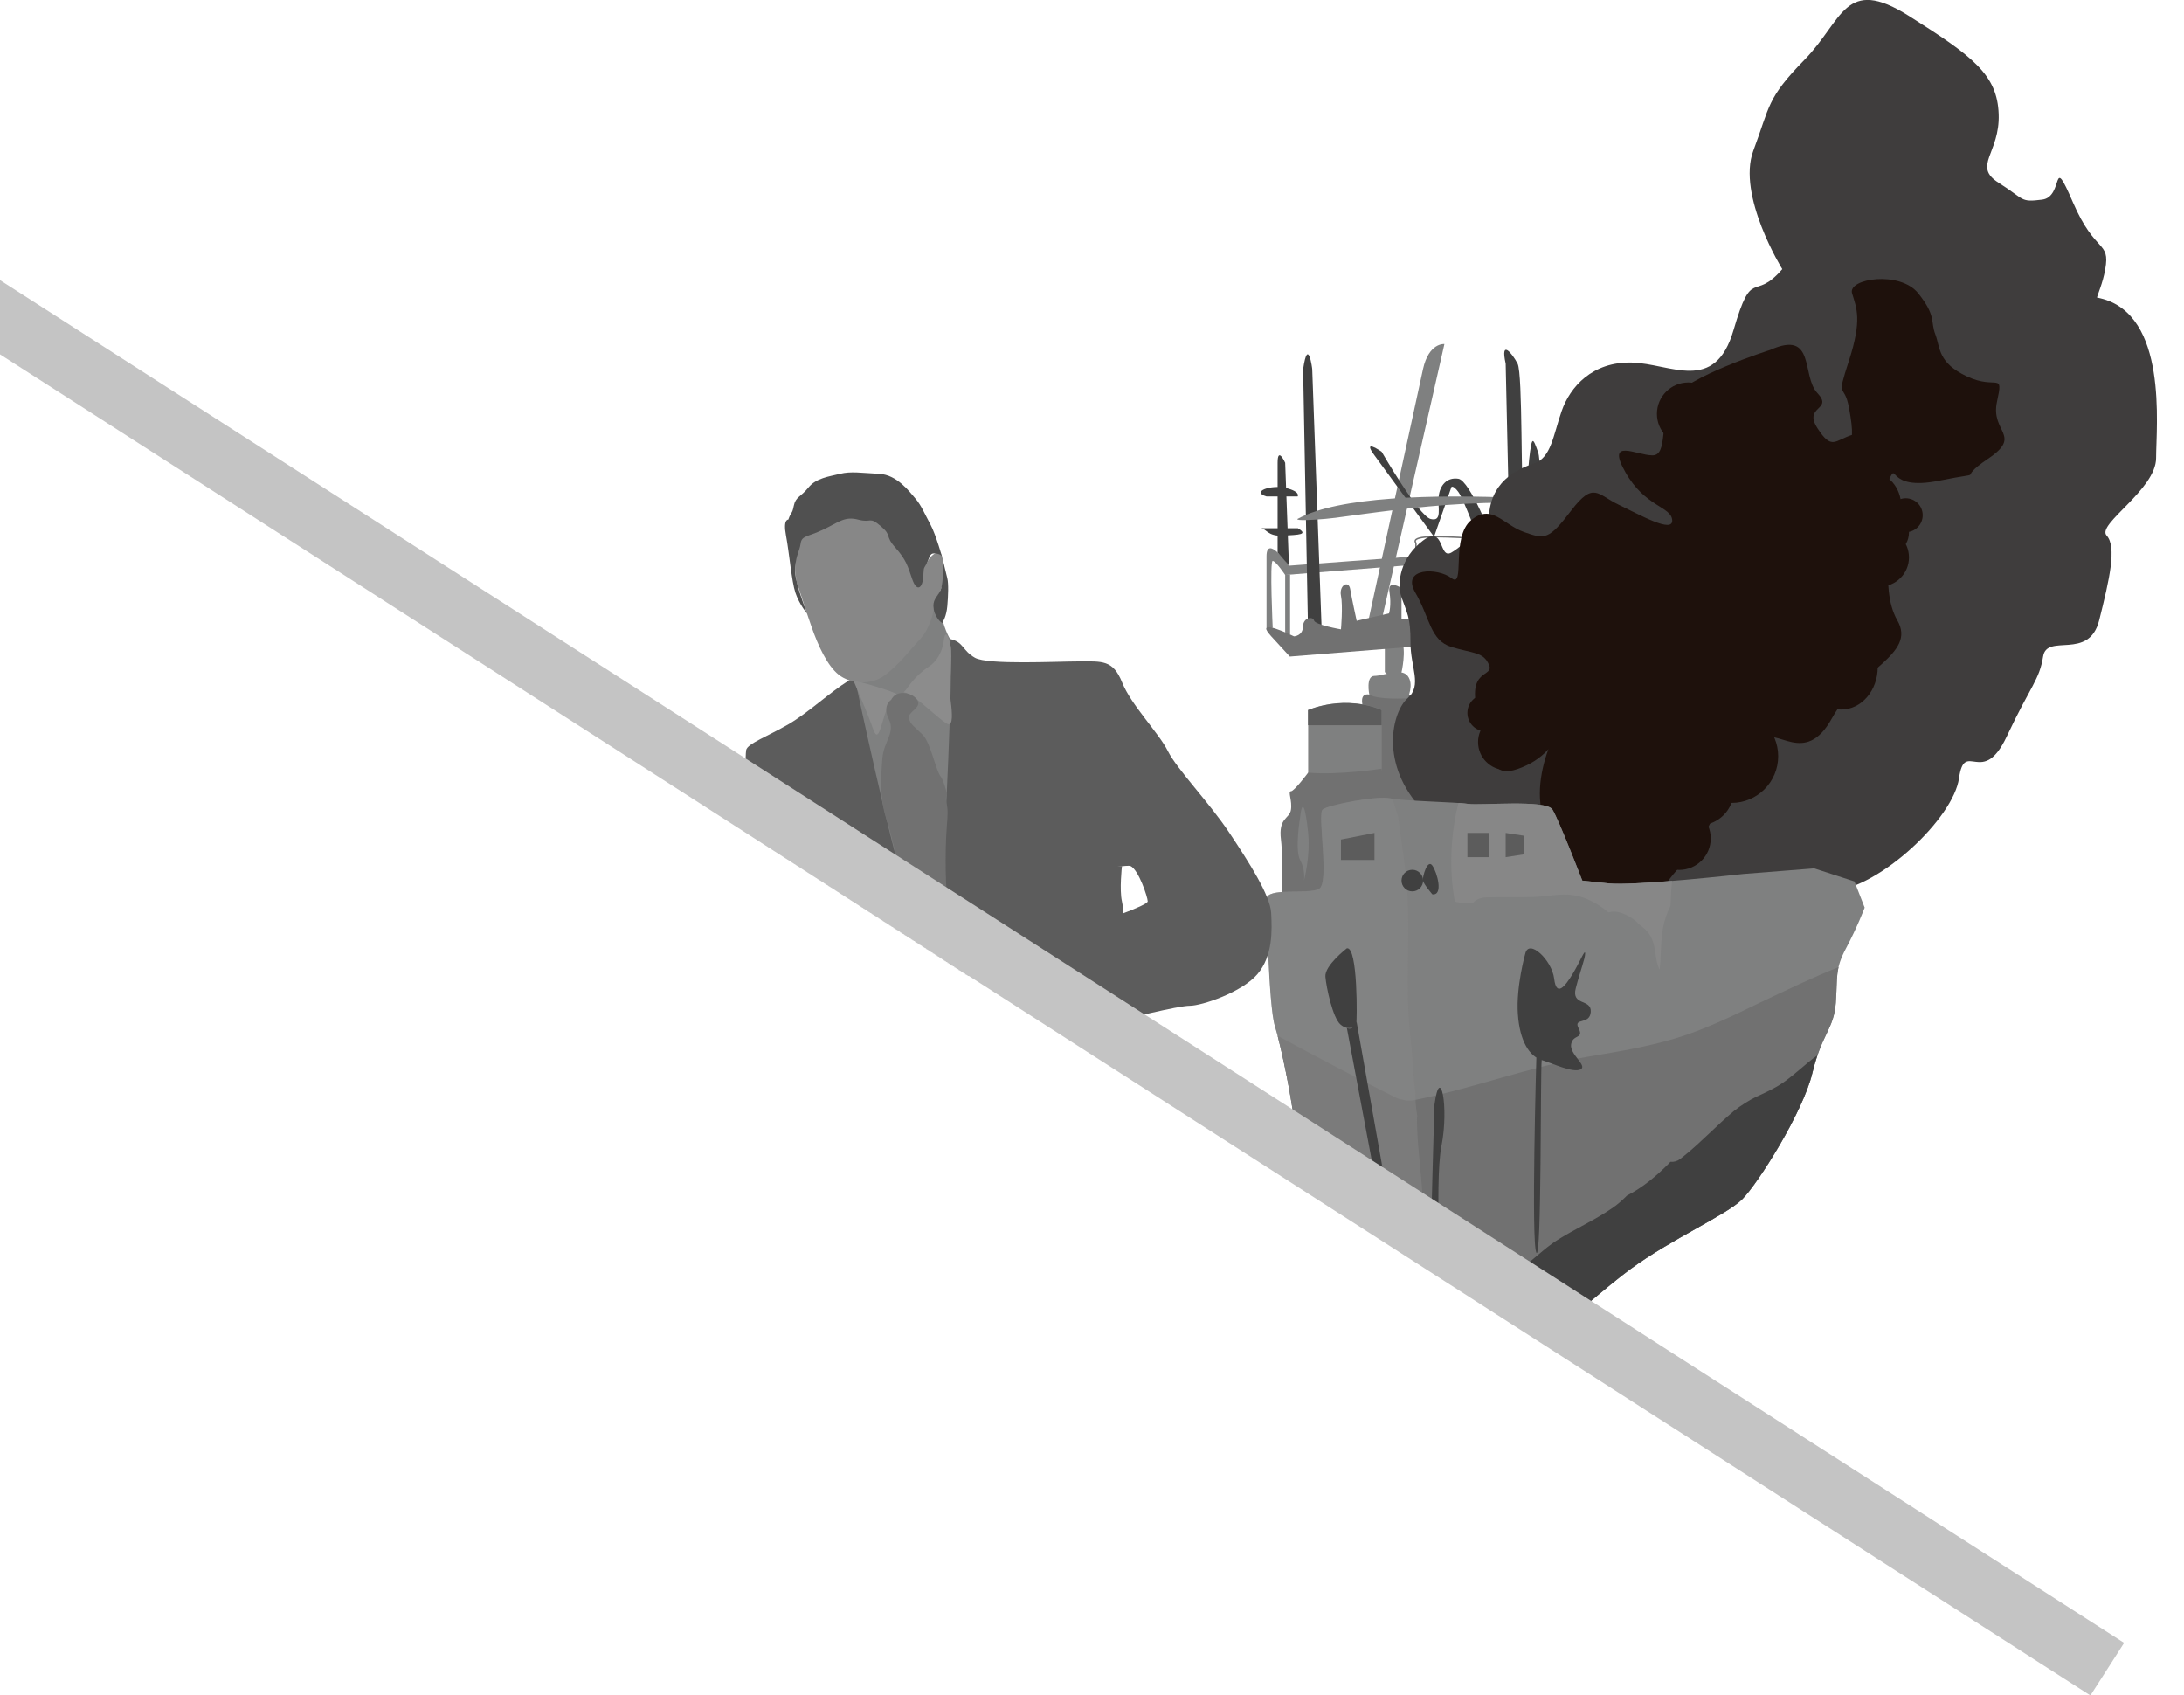 <svg width="1558" height="1209" viewBox="0 0 1558 1209" fill="none" xmlns="http://www.w3.org/2000/svg">
<g clip-path="url(#clip0)">
<g clip-path="url(#clip1)">
<mask id="mask0" mask-type="alpha" maskUnits="userSpaceOnUse" x="859" y="-21" width="682" height="1066">
<path d="M875 809L859 241L1221 -9L1541 -21V573L1241 1045L875 809Z" fill="#C4C4C4"/>
</mask>
<g mask="url(#mask0)">
<path d="M1010.1 387.4V582.7L1148.1 642.7L1181.4 635.7C1181.4 635.7 1190.1 404 1186.1 395.4C1182.1 386.7 1136 378.1 1111.4 384.1C1086.8 390.1 1002.1 376.1 1010.1 387.4Z" stroke="#717171" stroke-miterlimit="10"/>
<path d="M972.1 503.4C972.1 503.4 969.4 494.1 976.8 495.4C984.1 496.7 1010.1 495.3 1010.1 495.3V582.8L971.6 578.1L972.1 503.4Z" fill="#717171"/>
<path d="M933.2 506.4V555.1H985.7V506.4C985.6 506.4 962.5 495.1 933.2 506.4Z" fill="#7F8080"/>
<path d="M985.6 517.3V506.5C985.6 506.5 962.5 495.2 933.1 506.5V517.3H985.6Z" fill="#5C5C5C"/>
<path d="M933.2 551.1C933.2 551.1 923.3 564.4 920.9 564.4C918.5 564.4 922 571.1 920.9 577.7C919.8 584.3 911.8 583 913.8 599C915.8 615 912.5 642.3 917.8 650.3C923.1 658.3 959.7 640.3 958.4 633C957.1 625.7 980.4 591.4 985.6 583C990.8 574.6 985.6 548.3 985.6 548.3C985.6 548.3 954.5 553.1 933.2 551.1Z" fill="#717171"/>
<path d="M927.5 582.8C927.5 582.8 923.5 606.1 927.5 613.5C931.5 620.9 930.2 628.2 930.2 628.2C930.2 628.2 934.9 610.8 933.2 594.2C931.5 577.4 929.1 568.2 927.5 582.8Z" fill="#7F8080"/>
<path d="M976.8 495.4C976.8 495.4 974.1 482.1 980.5 482.1C986.8 482.1 999.5 476.1 1004.2 482.1C1008.9 488.1 1004.2 498.1 1004.2 498.1C1004.2 498.1 982.8 499.4 976.8 495.4Z" fill="#7F8080"/>
<path d="M987.9 479.4V456.7C987.9 456.7 996.1 450 999.8 456.7C1003.5 463.4 999.8 479.6 999.8 479.6C999.8 479.6 995.8 486.8 987.9 479.4Z" fill="#7F8080"/>
<path d="M1040.5 572.8C1040.5 572.8 1039.5 564.7 1043.5 569.1C1047.5 573.5 1066.2 575.6 1066.2 575.6C1066.2 575.6 1107.5 584.8 1107.5 577.5C1107.5 570.2 1110.8 571.8 1114.1 580.3C1117.5 588.8 1126.1 591.5 1126.8 586.8C1127.5 582.1 1134.2 561.5 1134.8 572.8C1135.4 584.1 1134.2 605.5 1134.8 611.5C1135.4 617.5 1143.4 612.2 1147.4 613.5C1151.4 614.8 1153.4 618.2 1147.4 620.5C1141.4 622.8 1134.8 628.8 1134.8 628.8C1134.8 628.8 1126.1 636.1 1123.4 628.8C1120.7 621.5 1118.5 615.9 1121.4 616.4C1124.3 616.9 1125.4 613.1 1126.1 600C1126.8 586.9 1130.7 591.8 1114.1 591.7C1097.5 591.4 1040.5 572.8 1040.5 572.8Z" fill="#717171"/>
<path d="M1159.5 616.3C1159.5 616.3 1167.5 612.1 1171.2 624.1C1174.9 636.1 1176.9 638 1176.9 638C1176.9 638 1184.1 629.5 1181.6 629.5C1179.1 629.4 1178.9 597.5 1176.9 590.2C1174.9 582.9 1169.6 590.9 1171.2 603.9C1172.8 616.9 1142.8 607.8 1159.5 616.3Z" fill="#717171"/>
<path d="M903.5 396.8V449.1L907.9 447.8C907.9 447.8 905.7 400.1 907.9 400.1C910.1 400.1 916.8 410.1 916.8 410.1L1009.6 402.8V396.8L919.5 403.5C919.5 403.4 903.5 380.8 903.5 396.8Z" fill="#7F8080"/>
<path d="M920.3 452.5V409.8L916.8 410.1V453.8L920.3 452.5Z" fill="#7F8080"/>
<path d="M929.6 263.4L933.1 449.1L942.7 445.5L936.1 263.4C936.2 263.4 933.1 239.4 929.6 263.4Z" fill="#404040"/>
<path d="M1015.1 263.4L976.2 442.5H985.6L1030.4 245.4C1030.4 245.4 1019.3 244.2 1015.1 263.4Z" fill="#7F8080"/>
<path d="M911.4 330.1V394L919.5 403.4L916.8 330.1C916.8 330.1 911.4 318.1 911.4 330.1Z" fill="#404040"/>
<path d="M903.5 354.1H925.7C925.7 354.1 928.1 350.8 917.5 348.1C906.8 345.4 892.1 350.8 903.5 354.1Z" fill="#404040"/>
<path d="M925.9 376.8C925.9 376.8 895.2 376.8 899.3 376.8C903.4 376.8 904 382.8 915.4 382.1C926.8 381.4 933.5 381.4 925.9 376.8Z" fill="#404040"/>
<path d="M980.5 324.8L1023 382.9L1035.4 347.4C1035.4 347.4 1036.6 345.8 1040.4 351C1044.2 356.2 1054.5 384.2 1054.5 384.2L1064.9 384.8C1064.9 384.8 1048.7 342.9 1040.4 341.5C1032.2 340.2 1027.1 346.2 1026.3 354.2C1025.5 362.2 1029.1 372.3 1020.6 370.2C1012.1 368.1 985.6 322.2 985.6 322.2C985.6 322.2 971.2 312.2 980.5 324.8Z" fill="#404040"/>
<path d="M1074.1 259.4L1076.9 385.3L1094.4 385.6C1094.4 385.6 1100.9 332.9 1097.2 322.5C1093.5 312.1 1092.8 310.1 1090.8 328.1C1088.8 346.1 1089.5 378.8 1087.1 364.1C1084.7 349.4 1086.4 266.8 1082.6 259.4C1078.8 252.1 1070.1 241.4 1074.1 259.4Z" fill="#404040"/>
<path d="M1195.5 364.1C1195.5 364.1 984.6 338.1 925.7 370.1C925.7 370.1 922.1 372.1 945.5 370.1C968.9 368.1 1058.2 351 1126.2 362.6C1194.2 374.2 1213.5 366.1 1195.5 364.1Z" fill="#7F8080"/>
<path d="M906.8 453.8L920.1 468.3L1010.1 461.1L1009.6 441.5H999.8V419.5C999.8 419.5 989.7 412.8 991.2 422.2C992.7 431.6 990.9 437.5 990.9 437.5L967.8 442.8C967.8 442.8 964.3 426.9 963.2 420.2C962.1 413.5 955.1 417.5 956.6 424.9C958.1 432.2 956.6 448.9 956.6 448.9C956.6 448.9 938.1 445.7 937.4 442.6C936.7 439.5 929.7 440.2 929.5 446.9C929.4 453.6 923.1 453.9 923.1 453.9C923.1 453.9 893.5 439.3 906.8 453.8Z" fill="#717171"/>
<path d="M1062.1 371C1062.1 371 1044.6 388.8 1035.4 394.1C1026.2 399.4 1030.8 373.8 1015.1 385.6C999.4 397.4 996.1 415.4 999.8 426.1C1003.5 436.8 1006.3 440.1 1006.2 458.1C1006.1 476.1 1014.8 488.8 1004.1 498.1C993.4 507.4 983.4 544.8 1015.1 578.1C1046.8 611.4 1105.5 574 1109.8 582.8C1114.1 591.6 1106.7 621.3 1126.8 635.8C1146.8 650.3 1156.7 631.3 1208.4 632C1260.1 632.8 1272.1 638.8 1306.8 635.8C1341.5 632.8 1393.5 583.5 1397.5 555.1C1401.5 526.8 1414.2 562.1 1431.5 525.4C1448.8 488.7 1454.8 485.1 1457.5 468.2C1460.2 451.4 1490.2 471.5 1497.5 442.4C1504.8 413.3 1510.2 390 1502.8 382C1495.4 374 1538.1 349.3 1538.1 326.7C1538.1 304 1546.8 224 1498.1 212.7C1449.4 201.4 1292.1 168 1271.4 192C1250.7 216 1250.1 189.3 1236.7 235.3C1223.3 281.3 1192 259.3 1164 258.6C1136 257.9 1120 275.9 1114 293.3C1108 310.6 1106.5 326.6 1094.3 330.6C1082.1 334.6 1062.1 343.9 1062.1 371Z" fill="#3F3D3D"/>
<path d="M1262.8 249.6C1262.8 249.6 1202.2 268.8 1192.8 284.8C1183.4 300.8 1190.1 324.8 1178.8 324.8C1167.5 324.8 1145.4 311.9 1159.5 336.8C1173.5 361.7 1192.2 361.2 1192.9 371C1193.6 380.8 1169.4 367 1154.5 359.9C1139.6 352.8 1136.9 343.1 1120.9 364.1C1104.9 385.1 1102.2 384.8 1087.2 379.5C1072.2 374.2 1064.2 358.9 1049.5 371C1034.8 383.1 1045.4 420.1 1035.5 412.4C1025.6 404.7 999.2 404.8 1009.7 422.8C1020.2 440.8 1020.1 456.8 1035.5 461.5C1050.9 466.2 1058.2 464.8 1062.2 474.2C1066.2 483.6 1045.5 476 1054.5 509.4C1063.5 542.8 1064.5 554.8 1082.7 548.5C1100.9 542.2 1110.2 529.9 1114.2 517.3C1118.2 504.8 1083.6 560.1 1106.2 594.1C1128.8 628.1 1117.7 635.7 1144.6 641.2C1171.5 646.8 1178.3 648.9 1187.2 632.8C1196.1 616.7 1219.5 602.6 1225.5 569C1231.5 535.4 1248.2 539 1257.5 528.2C1266.8 517.4 1287.5 547.4 1306.8 512.4C1326.1 477.4 1367.5 466.8 1353.5 442.5C1339.5 418.2 1352.8 376.7 1346.2 347.4C1339.5 318.1 1334.2 306.1 1321.5 310.1C1308.8 314.1 1306.8 321.4 1296.5 305.4C1286.2 289.4 1308.1 292.7 1296.5 280.4C1284.8 268.1 1295.5 235 1262.8 249.6Z" fill="#1E110C"/>
<path d="M1235.2 572.7C1253.59 572.7 1268.5 557.791 1268.5 539.4C1268.5 521.009 1253.59 506.1 1235.2 506.1C1216.81 506.1 1201.9 521.009 1201.9 539.4C1201.9 557.791 1216.81 572.7 1235.2 572.7Z" fill="#1E110C"/>
<path d="M1197.9 620.5C1210.33 620.5 1220.4 610.426 1220.4 598C1220.4 585.574 1210.33 575.5 1197.9 575.5C1185.47 575.5 1175.4 585.574 1175.4 598C1175.4 610.426 1185.47 620.5 1197.9 620.5Z" fill="#1E110C"/>
<path d="M1212 588.7C1225.7 588.7 1236.8 577.597 1236.8 563.9C1236.8 550.203 1225.7 539.1 1212 539.1C1198.3 539.1 1187.2 550.203 1187.2 563.9C1187.2 577.597 1198.3 588.7 1212 588.7Z" fill="#1E110C"/>
<path d="M1060 521.7C1067.29 521.7 1073.2 515.79 1073.2 508.5C1073.2 501.21 1067.29 495.3 1060 495.3C1052.71 495.3 1046.8 501.21 1046.8 508.5C1046.8 515.79 1052.71 521.7 1060 521.7Z" fill="#1E110C"/>
<path d="M1074.4 549.3C1085.45 549.3 1094.4 540.346 1094.4 529.3C1094.4 518.254 1085.45 509.3 1074.4 509.3C1063.35 509.3 1054.4 518.254 1054.4 529.3C1054.4 540.346 1063.35 549.3 1074.4 549.3Z" fill="#1E110C"/>
<path d="M1313.5 506.1C1327.86 506.1 1339.5 492.579 1339.5 475.9C1339.5 459.221 1327.86 445.7 1313.5 445.7C1299.14 445.7 1287.5 459.221 1287.5 475.9C1287.5 492.579 1299.14 506.1 1313.5 506.1Z" fill="#1E110C"/>
<path d="M1341 418.4C1352.49 418.4 1361.8 409.087 1361.8 397.6C1361.8 386.112 1352.49 376.8 1341 376.8C1329.51 376.8 1320.2 386.112 1320.2 397.6C1320.2 409.087 1329.51 418.4 1341 418.4Z" fill="#1E110C"/>
<path d="M1334.9 385.6C1346.72 385.6 1356.3 374.676 1356.3 361.2C1356.3 347.724 1346.72 336.8 1334.9 336.8C1323.08 336.8 1313.5 347.724 1313.5 361.2C1313.5 374.676 1323.08 385.6 1334.9 385.6Z" fill="#1E110C"/>
<path d="M1354.6 391.1C1358.58 391.1 1361.8 385.951 1361.8 379.6C1361.8 373.249 1358.58 368.1 1354.6 368.1C1350.62 368.1 1347.4 373.249 1347.4 379.6C1347.4 385.951 1350.62 391.1 1354.6 391.1Z" fill="#1E110C"/>
<path d="M1359.5 379.6C1366.18 379.6 1371.6 374.183 1371.6 367.5C1371.6 360.817 1366.18 355.4 1359.5 355.4C1352.82 355.4 1347.4 360.817 1347.4 367.5C1347.4 374.183 1352.82 379.6 1359.5 379.6Z" fill="#1E110C"/>
<path d="M1204.4 317.6C1216.77 317.6 1226.8 307.571 1226.8 295.2C1226.8 282.829 1216.77 272.8 1204.4 272.8C1192.03 272.8 1182 282.829 1182 295.2C1182 307.571 1192.03 317.6 1204.4 317.6Z" fill="#1E110C"/>
<path d="M1271.5 192.1C1271.5 192.1 1238.8 139.4 1250.8 107.4C1262.8 75.4 1260.1 70.4 1287.5 42.4C1314.8 14.4 1315.8 -17.6 1361.8 11.4C1407.8 40.4 1424.8 53.4 1425.8 81.4C1426.8 109.4 1406.8 118.4 1425.8 130.4C1444.8 142.4 1440.8 144.4 1456.8 142.4C1472.8 140.4 1462.8 107.4 1478.8 144.4C1494.8 181.4 1505.5 171.4 1501.8 192.1C1498.1 212.8 1488.8 217.4 1499.8 232.4C1510.8 247.4 1271.5 192.1 1271.5 192.1Z" fill="#3F3D3D"/>
<path d="M1319 327.3C1321.2 310.9 1322.5 309.8 1319 290.8C1315.5 271.8 1309.5 286.5 1319 257.2C1328.5 227.9 1324.4 219.8 1321.2 209.2C1318 198.6 1355.4 192.9 1368.4 209.2C1381.4 225.5 1377 229.1 1380.6 238.5C1384.2 247.9 1382.2 258.8 1403.4 268.6C1424.6 278.4 1429.4 264.5 1424.6 286.5C1419.7 308.5 1443.3 310.4 1418.1 327.3C1392.9 344.3 1421.4 335.2 1383.1 342.9C1344.8 350.6 1354.4 327.7 1347.2 342.9C1340 358.1 1342.1 374 1336.6 368.4C1331.1 362.8 1319 327.3 1319 327.3Z" fill="#1E110C"/>
<path d="M903.5 641.4C903.5 641.4 904.8 717.4 909.5 732.1C914.2 746.8 922.8 789.4 924.2 808.8C925.5 828.1 921.5 859.5 924.2 870.1C926.9 880.8 955.5 908.8 976.9 941.4C998.3 974 1012.9 995.4 1024.2 1006.1C1035.5 1016.8 1132.9 927.4 1162.9 905.4C1192.9 883.4 1231.6 866.7 1242.9 855.4C1254.2 844.1 1286.2 793.4 1292.9 765.4C1299.6 737.4 1308.2 734.1 1309.6 715.4C1310.9 696.7 1308.9 691.4 1316.9 676.4C1324.9 661.4 1330.2 647.4 1330.2 647.4L1322.9 628.7L1294.2 619.4L1243.5 623.4C1243.5 623.4 1166.2 632.1 1147.5 630.1C1128.8 628.1 1128.8 628.1 1128.8 628.1C1128.8 628.1 1112.1 584.8 1107.5 577.4C1102.8 570.1 1055.5 574.7 1047.5 573.4C1039.5 572.1 1000.8 571.4 991.5 569.4C982.2 567.4 947.5 574.1 943.5 577.4C939.5 580.7 948.8 630.1 940.8 634.1C932.8 638.1 903.3 632.8 903.5 641.4Z" fill="#7F8080"/>
<path d="M1194.7 740.8C1174.9 746.7 1154.4 750.1 1134 753.5C1091.4 760.7 1050.7 776.5 1008.3 784.8C1005.5 785.3 1002.7 785.1 1000.3 784.3C998.7 784.1 997.1 783.6 995.5 782.8C967.2 768.6 939.2 753.8 911.4 738.8C916.2 757.1 923 791.8 924.2 808.7C925.5 828 921.5 859.4 924.2 870C926.9 880.7 955.5 908.7 976.9 941.3C998.2 974 1012.9 995.3 1024.2 1006C1035.5 1016.7 1132.9 927.3 1162.9 905.3C1192.9 883.3 1231.6 866.6 1242.9 855.3C1254.2 844 1286.2 793.3 1292.9 765.3C1299.6 737.3 1308.2 734 1309.6 715.3C1310.5 703.4 1309.9 696.9 1311.6 689.8C1292.4 697.5 1273.8 706.5 1255.2 715.3C1235.4 724.9 1215.6 734.6 1194.7 740.8Z" fill="#717171"/>
<path d="M1293.5 754.9C1288 759.1 1281.1 765.5 1274.8 770.2C1268.1 775.3 1261 778.6 1253.3 782.1C1248.5 784.3 1241.4 788.8 1237.1 792.3C1224.7 802.6 1213.8 814.5 1201.2 824.6L1201.1 824.7C1200.2 825.4 1199.3 826.1 1198.4 826.8C1196.4 828.3 1194 828.9 1191.6 828.7C1191.3 829.1 1190.9 829.4 1190.6 829.8C1181.7 838.8 1171.9 847 1160.6 852.8C1157.3 856.1 1153.9 859.2 1150 861.8C1137.4 870.5 1123.3 876.6 1110.5 884.8C1108.7 885.9 1107 887.2 1105.4 888.4C1105.1 888.6 1104.2 889.3 1103.8 889.6C1102.7 890.5 1101.6 891.4 1100.5 892.3C1096.1 895.9 1091.8 899.7 1087.4 903.3C1070.3 917.8 1049.6 937 1025.8 937.5C1019.8 937.6 1016 934.4 1014.2 930.3C996.3 910.9 981.7 888.9 966.4 867.5C952.5 848 937.2 829.5 924.1 809.5C925.3 828.9 921.4 859.5 924.1 870.1C926.8 880.8 955.4 908.8 976.8 941.4C998.1 974.1 1012.8 995.4 1024.1 1006.1C1035.4 1016.8 1132.8 927.4 1162.8 905.4C1192.8 883.4 1231.5 866.7 1242.8 855.4C1254.1 844.1 1286.1 793.4 1292.8 765.4C1294 760.5 1295.2 756.4 1296.4 752.8C1295.4 753.5 1294.4 754.2 1293.5 754.9Z" fill="#404040"/>
<path opacity="0.5" d="M1018.7 913.3C1018 911.4 1017.7 909.4 1017.9 907.4C1016 893.8 1014.3 880.1 1014.7 866.4C1014.8 863 1015 859.6 1015.2 856.3C1015 855.4 1014.8 854.5 1014.8 853.5C1013.8 835.1 1010.9 816.9 1010.8 798.5C1010.8 797.6 1010.9 796.7 1011 795.9C1010.1 790.5 1009.5 785 1009.8 779.5C1009.8 779.3 1009.8 779.2 1009.8 779C1007.7 766.6 1007.8 753.1 1006.6 743.5C1004 723.4 1004.1 703.1 1004.4 682.8C1004.7 662.3 1005 641.9 1002.6 621.5C1001.1 608.4 999.1 595.3 997.3 582.2C995.9 578 994.6 573.9 993.3 569.7C992.7 569.6 992.1 569.5 991.6 569.4C982.3 567.4 947.6 574.1 943.6 577.4C939.6 580.7 948.9 630.1 940.9 634.1C932.9 638.1 903.4 632.8 903.6 641.4C903.6 641.4 904.9 717.4 909.6 732.1C914.3 746.8 922.9 789.4 924.3 808.8C925.6 828.1 921.6 859.5 924.3 870.1C927 880.8 955.6 908.8 977 941.4C996 970.5 1009.7 990.5 1020.4 1002.1C1019.6 990.3 1021 978.1 1022.2 966.6C1022.5 963.5 1022.9 960.5 1023.2 957.4C1023 956.5 1022.9 955.5 1022.9 954.4C1022.6 940.6 1020.6 926.9 1018.7 913.3Z" fill="#878787"/>
<path d="M1192.8 628.3C1174 629.8 1155.4 630.9 1147.4 630.1C1128.7 628.1 1128.7 628.1 1128.7 628.1C1128.7 628.1 1112 584.8 1107.4 577.4C1102.7 570.1 1055.4 574.7 1047.4 573.4C1046 573.2 1043.5 572.9 1040.4 572.7C1035.9 590.7 1034.4 609.3 1035.8 627.8C1036.1 632 1036.6 635.8 1037.3 639.8C1037.5 640.9 1037.7 642 1037.8 643.1C1039 643.4 1040.2 643.6 1041.4 643.8C1042.1 643.9 1042.7 644 1043.4 644C1045.7 644.2 1048 644.3 1050.4 644.4C1052.6 641.9 1055.8 640.2 1060 640.1C1071.3 639.7 1082.7 640.2 1094 639.8C1103.7 639.5 1113.4 637 1123 638.6C1131.7 640 1139.9 644.7 1146.6 650.1C1146.9 650.3 1147.2 650.6 1147.4 650.8C1149.7 650.1 1152.3 650 1154.7 650.6C1159.9 652 1165.2 654.9 1168.9 658.9C1169 659 1169 659.1 1169.1 659.2C1172.2 661.4 1175.3 664 1177.2 667.3C1181.2 674 1180.4 681.8 1182.8 689C1182.9 689.4 1183.6 691.1 1183.8 691.6C1183.9 691.3 1183.9 691 1184 690.7C1184 690.5 1184.3 688.1 1184.3 688.1C1184.5 686.3 1184.6 684.4 1184.6 682.6C1184.9 675.9 1185.1 669.2 1186.2 662.6C1187.2 656.6 1189.2 651.1 1191.7 646C1191.9 640.2 1192.2 634.2 1192.8 628.3Z" fill="#878787"/>
<path d="M960.8 676.4C960.8 676.4 944.8 688.7 945.5 696.7C946.2 704.7 950.8 726 956.2 730.7C961.5 735.4 966.9 732.7 967.5 730.7C968.1 728.8 968.8 674.8 960.8 676.4Z" fill="#404040"/>
<path d="M1088.1 680.1C1088.1 680.1 1081.4 703.8 1082.8 723.3C1084.1 742.8 1091.2 753.5 1099.8 756.1C1108.4 758.8 1122.1 765.4 1127.5 762.8C1132.8 760.1 1119.5 752.1 1120.8 744.8C1122.1 737.5 1130.1 741.3 1126.1 733.4C1122.1 725.5 1134.1 731.4 1134.8 721.8C1135.5 712.2 1120.8 717.7 1124.1 704.9C1127.4 692.1 1130.8 683.8 1130.8 680.1C1130.8 676.4 1127.1 686.1 1121.8 694.8C1116.5 703.5 1110.3 711.5 1108.7 698.1C1107.1 684.8 1090.7 669.3 1088.1 680.1Z" fill="#404040"/>
<path d="M1007.5 635.8C1011.75 635.8 1015.2 632.352 1015.2 628.1C1015.2 623.847 1011.75 620.4 1007.5 620.4C1003.25 620.4 999.8 623.847 999.8 628.1C999.8 632.352 1003.25 635.8 1007.5 635.8Z" fill="#404040"/>
<path d="M980.5 594.1L956.6 598.8V613.4H980.5V594.1Z" fill="#5C5C5C"/>
<path d="M1062.1 594.1H1046.8V611.4H1062.1V594.1Z" fill="#5C5C5C"/>
<path d="M1074.1 594.1V611.4L1087.1 609.4V596.1L1074.1 594.1Z" fill="#5C5C5C"/>
<path d="M1021.8 637.9C1021.8 637.9 1015.6 630.7 1015.1 628.1C1014.6 625.5 1018.3 612.4 1021.8 617.4C1025.3 622.4 1029.8 638.9 1021.8 637.9Z" fill="#404040"/>
<path d="M960.8 733.2L1008.9 988.9L1015.2 996.3L967.7 728.5C967.7 728.5 965.4 735.6 960.8 733.2Z" fill="#404040"/>
<path d="M1023.3 788C1023.3 788 1020.1 888.9 1020.7 913.4C1021.3 937.9 1022.8 948.4 1026.3 941.4C1029.8 934.4 1022.8 845.4 1028.3 817.4C1033.8 789.4 1027.3 758.1 1023.3 788Z" fill="#404040"/>
<path d="M1096 754.4C1096 754.4 1092.2 886.5 1096 893.5C1099.8 900.5 1098.8 764.8 1099.8 756.2C1100.8 747.4 1096 754.4 1096 754.4Z" fill="#404040"/>
</g>
</g>
<mask id="mask1" mask-type="alpha" maskUnits="userSpaceOnUse" x="489" y="303" width="444" height="482">
<path d="M489 565L503 303H673L909 555L933 695L829 785L489 565Z" fill="#C4C4C4"/>
</mask>
<g mask="url(#mask1)">
<path d="M534.305 700.04C534.305 700.04 528.435 666.123 531.044 656.992C533.653 647.86 533 618.509 534.305 608.726C535.609 598.942 528.435 572.852 530.391 566.33C532.348 559.807 531.5 539.588 532.283 535.022C533.066 530.456 548.067 524.977 562.417 516.629C576.766 508.28 591.768 493.93 605.465 485.451C619.162 476.972 668.081 453.491 677.865 455.774C687.649 458.057 686.344 463.927 695.476 469.145C704.607 474.363 753.526 471.754 769.832 471.754C786.138 471.754 793.965 470.45 800.488 486.756C807.01 503.062 826.578 522.629 833.1 535.674C839.623 548.719 862.451 572.2 876.801 593.724C891.15 615.248 906.152 638.729 906.804 651.122C907.457 663.514 908.109 681.777 897.021 694.822C885.932 707.867 857.233 717.39 848.754 717.39C840.275 717.39 803.097 726.782 784.181 731.348C765.266 735.914 772.441 715.694 758.744 698.736C745.047 681.777 746.351 677.994 741.133 678.907C735.915 679.821 739.829 668.08 763.309 662.862C786.79 657.644 818.751 645.708 818.751 642.903C818.751 640.099 812.228 620.14 806.358 617.661C800.488 615.248 588.507 650.469 583.941 662.862C579.375 675.255 587.202 695.474 587.202 700.04C587.202 704.606 534.305 700.04 534.305 700.04Z" fill="#5C5C5C"/>
<path d="M592.355 702.649C592.355 702.649 584.528 675.907 583.876 662.862C583.224 649.817 642.578 617.205 669.32 617.857C696.063 618.509 800.357 617.857 800.357 617.857C800.357 617.857 798.466 634.685 800.357 642.903C802.249 651.121 800.357 657.644 800.357 657.644C800.357 657.644 735.198 681.777 718.565 685.69C701.933 689.604 679.104 704.605 662.146 702.649C645.187 700.692 592.355 702.649 592.355 702.649Z" fill="#5C5C5C"/>
<path d="M610.814 488.712C610.814 488.712 634.882 601.551 644.6 629.728C654.319 657.905 668.212 691.365 669.125 682.233C669.973 673.102 680.278 491.386 678.191 460.666L652.623 491.321L639.774 503.453L610.814 488.712Z" fill="#7F8080"/>
<path d="M605.4 481.212C605.4 481.212 616.162 495.561 619.423 498.822C622.685 502.083 654.319 511.215 662.472 498.822C670.625 486.429 680.083 459.035 677.8 455.774C675.517 452.513 671.603 442.403 670.951 434.25C670.299 426.097 644.861 446.316 630.838 459.687C616.814 473.058 605.4 481.212 605.4 481.212Z" fill="#7F8080"/>
<path d="M568.874 383.375C568.874 383.375 565.613 407.508 568.874 416.965C572.135 426.423 574.418 434.25 578.984 447.295C583.55 460.34 590.072 474.689 598.225 481.212C606.378 487.734 621.38 489.365 631.816 481.212C642.252 473.059 649.427 463.275 656.602 455.644C663.776 447.947 666.385 434.902 666.711 430.989C667.038 427.075 669.647 425.771 672.256 417.292C674.865 408.812 672.908 393.158 669.32 393.811C665.733 394.463 662.146 398.703 660.841 402.29C659.537 405.877 664.102 400.333 655.623 392.832C647.144 385.331 631.164 355.654 631.164 355.654L568.874 383.375Z" fill="#878787"/>
<path d="M562.352 370.656C562.352 370.656 558.438 370.004 560.721 382.07C563.004 394.137 564.7 414.682 567.439 422.835C570.179 430.989 575.657 437.641 575.657 437.641C575.657 437.641 569.852 421.792 568.874 416.965C567.83 412.139 567.178 411.878 567.439 404.116C567.7 396.354 570.374 393.223 571.157 387.614C571.94 382.005 576.049 383.048 587.137 377.83C598.225 372.613 602.465 368.047 612.249 370.656C622.032 373.265 619.749 368.047 628.229 375.222C636.708 382.396 630.838 381.744 638.665 390.549C646.492 399.355 647.47 403.594 650.731 413.052C653.993 422.509 657.906 419.574 658.558 412.073C659.211 404.573 658.363 406.595 660.841 402.29C663.32 397.985 662.733 394.463 666.907 394.724C671.147 395.05 671.995 396.615 672.321 397.985C672.647 399.355 667.69 381.353 663.776 374.178C659.863 367.003 657.254 360.481 653.014 355.589C648.775 350.697 639.969 338.631 627.25 337.978C614.531 337.326 607.031 336.022 599.204 337.978C591.377 339.935 582.245 340.913 576.701 347.762C571.157 354.611 567.57 354.284 566.265 360.807C564.961 367.329 564.634 364.133 562.352 370.656Z" fill="#505050"/>
<path d="M672.647 443.447C672.647 443.447 675.125 439.664 675.778 432.358C676.43 425.053 676.756 416.313 675.778 412.4C674.799 408.486 672.647 399.616 672.647 399.616C672.647 399.616 673.43 415.857 670.821 421.205C668.212 426.553 664.95 427.793 666.124 434.641C667.298 441.49 673.43 446.382 672.647 443.447Z" fill="#505050"/>
<path d="M609.118 486.103C609.118 486.103 616.553 503.388 620.467 513.498C624.315 523.607 625.294 530.13 629.533 515.128C633.773 500.127 637.686 495.887 639.643 495.235C641.6 494.583 607.357 483.886 609.118 486.103Z" fill="#8C8C8C"/>
<path d="M673.43 455.578C673.43 455.578 672.908 468.754 662.472 475.602C652.036 482.451 647.47 490.93 645.513 492.887C643.557 494.843 644.404 492.169 651.71 497.126C659.015 502.083 673.169 515.781 676.43 516.563C679.756 517.346 679.43 509.193 678.126 499.409C676.821 489.625 679.626 467.514 678.126 460.601C676.626 453.687 674.604 449.317 673.43 455.578Z" fill="#8C8C8C"/>
<path d="M674.669 605.465C674.799 599.66 675.06 593.855 675.517 588.05C675.973 582.766 676.43 577.353 675.125 572.33C674.538 570.048 674.799 568.091 675.647 566.46C674.082 560.329 672.386 555.568 671.147 554.002C667.298 549.11 664.037 529.934 658.167 524.064C652.297 518.129 649.362 516.824 648.383 512.259C647.405 507.693 658.037 504.823 654.319 499.214C650.666 493.67 639.317 491.648 635.795 499.148C635.795 499.148 629.142 503.127 634.034 512.911C638.926 522.695 630.446 528.565 629.468 540.957C628.49 553.35 627.316 570.308 632.664 585.31C638.012 600.312 655.297 686.734 661.82 695.54C668.342 704.345 668.472 708.585 671.147 693.909C672.777 685.169 673.821 659.275 675.321 637.359C674.604 626.663 674.473 616.031 674.669 605.465Z" fill="#717171"/>
</g>
<rect x="-30" y="233.505" width="44.559" height="1807.32" transform="rotate(-57.321 -30 233.505)" fill="#C4C4C4"/>
</g>
<defs>
<clipPath id="clip0">
<rect width="1558" height="1209" fill="white"/>
</clipPath>
<clipPath id="clip1">
<rect x="899" width="639.7" height="1007" fill="white"/>
</clipPath>
</defs>
</svg>
